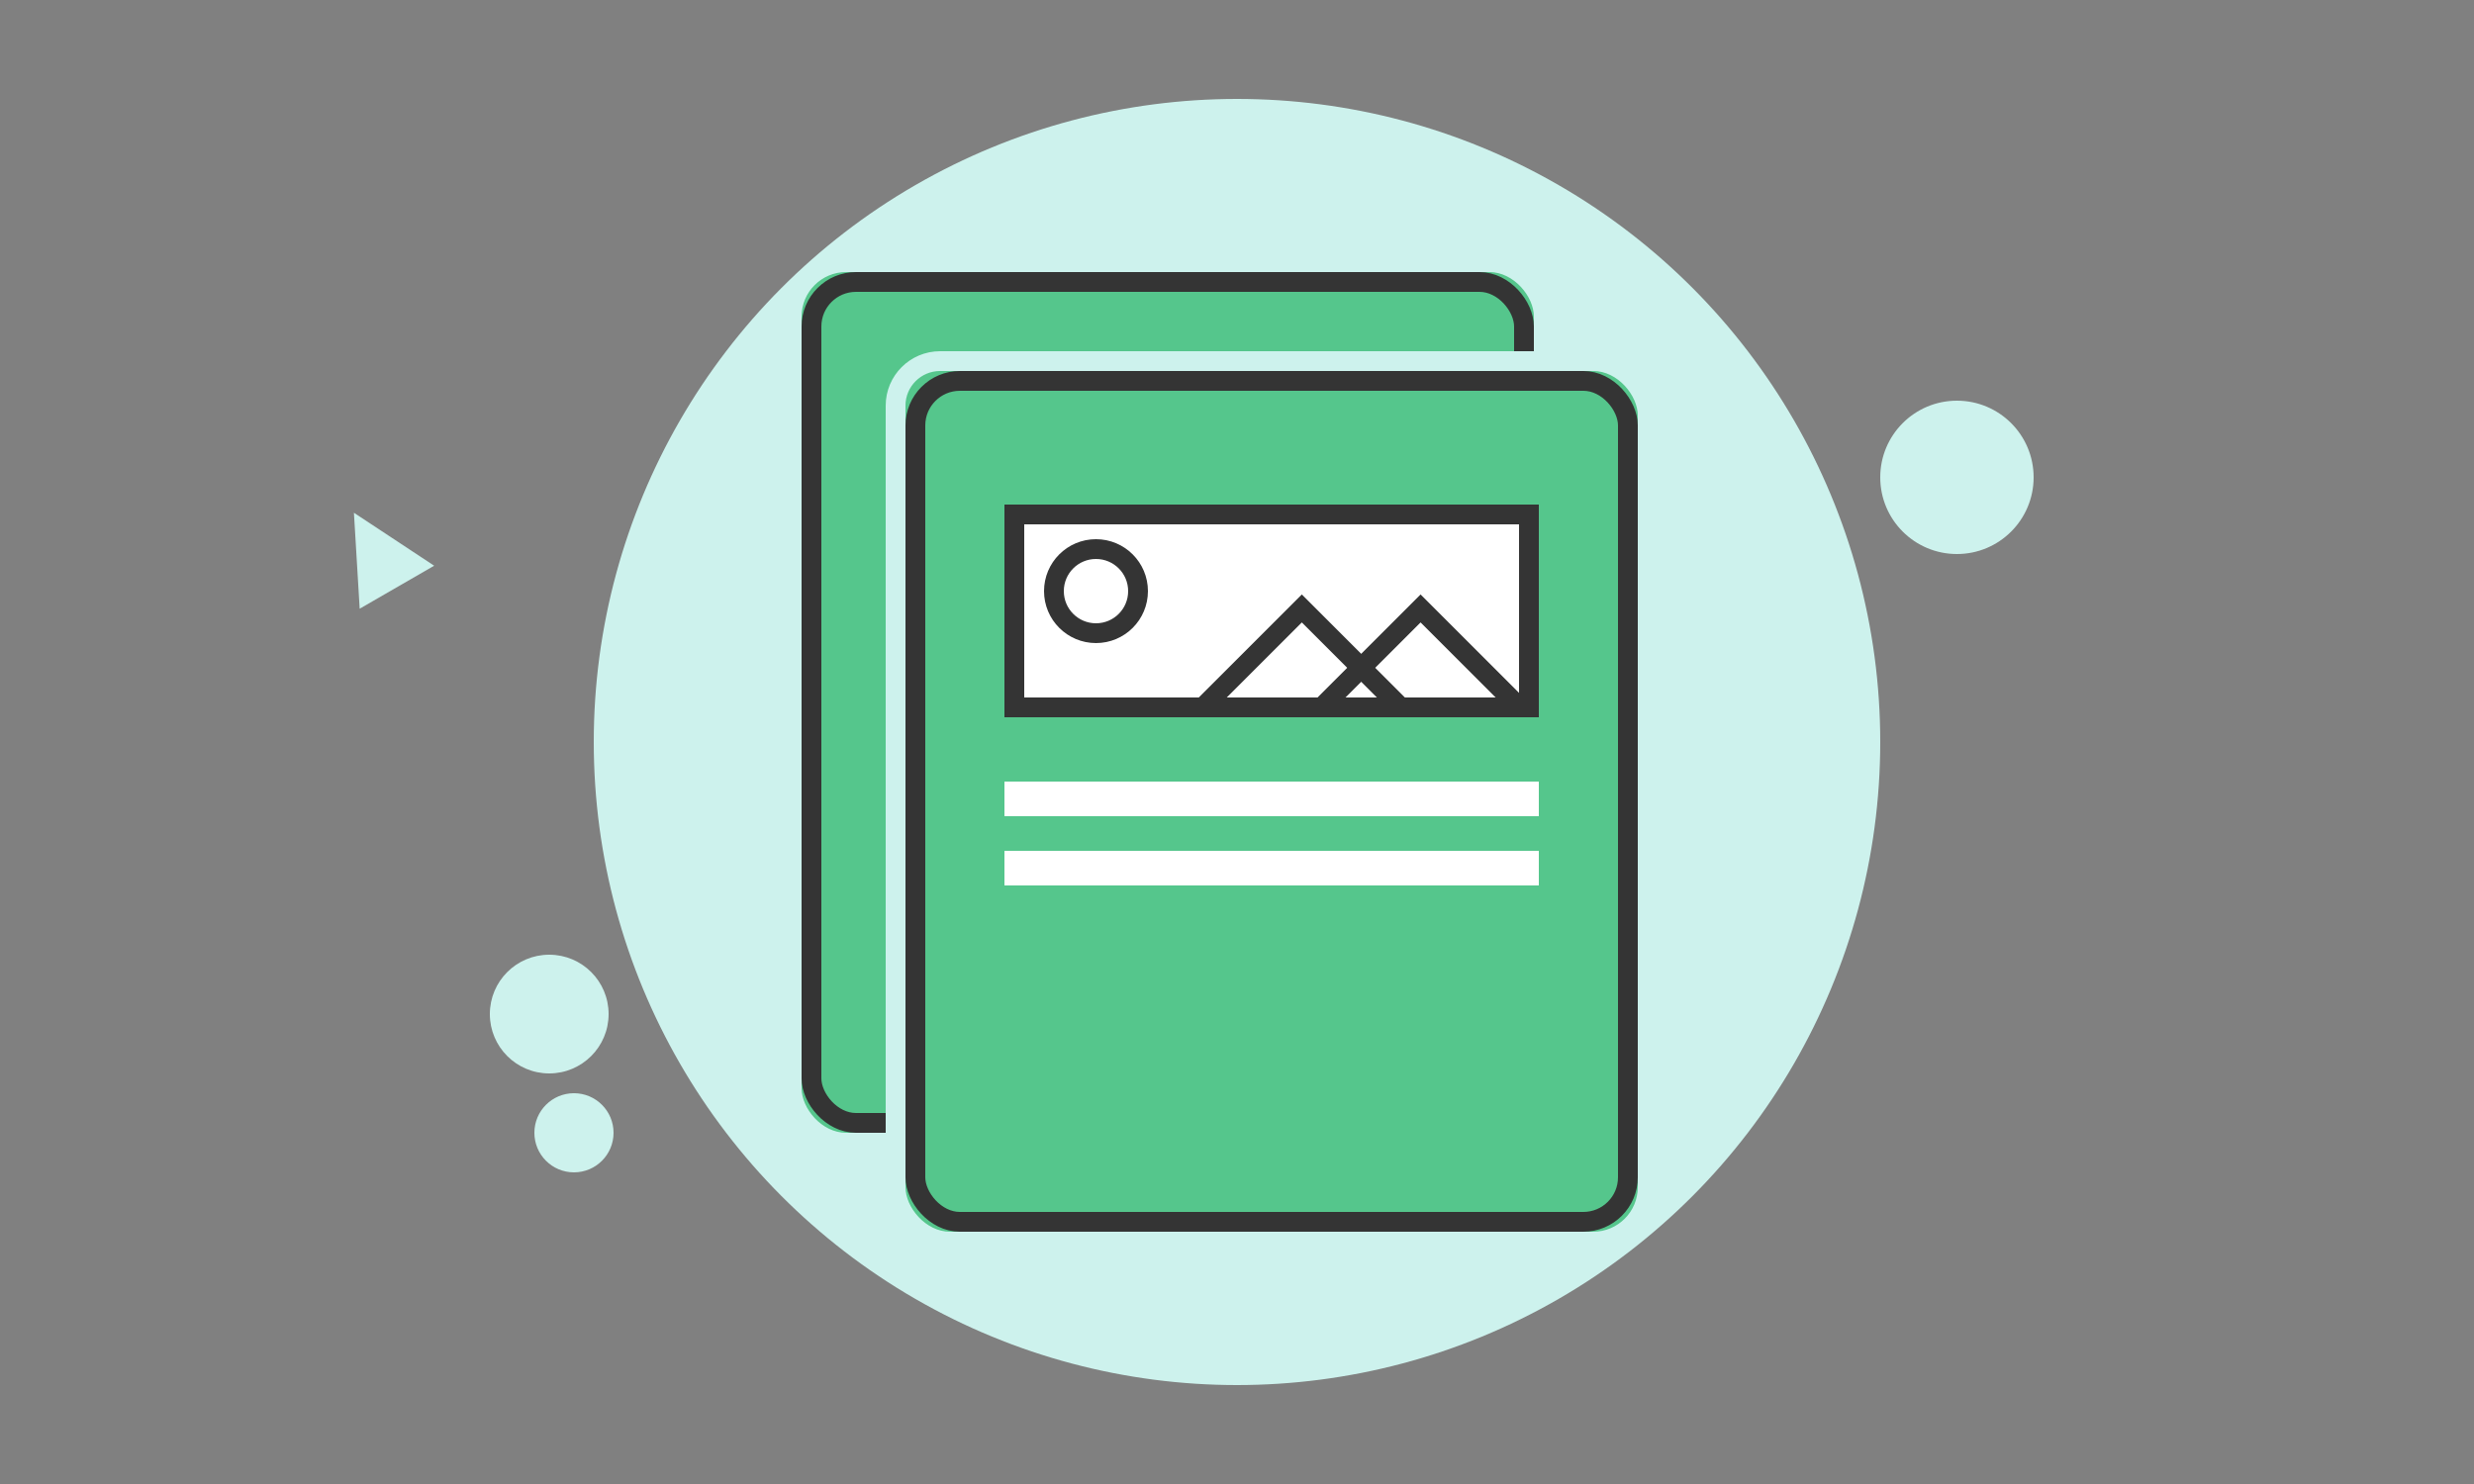 <?xml version="1.0" encoding="UTF-8"?>
<svg width="500px" height="300px" viewBox="0 0 500 300" version="1.1" xmlns="http://www.w3.org/2000/svg" xmlns:xlink="http://www.w3.org/1999/xlink">
    <rect x="0" y="0" width="500" height="300" fill="#808080" stroke="none"/>
    <!-- Generator: Sketch 47.1 (45422) - http://www.bohemiancoding.com/sketch -->
    <title>symbol_clone</title>
    <desc>Created with Sketch.</desc>
    <defs>
        <rect id="path-1" x="162" y="55" width="148" height="174" rx="9"></rect>
        <rect id="path-2" x="0" y="0" width="148" height="174" rx="9"></rect>
        <rect id="path-3" x="20" y="27" width="108" height="43"></rect>
    </defs>
    <g id="Page-1" stroke="none" stroke-width="1" fill="none" fill-rule="evenodd">
        <g id="symbol_clone">
            <circle id="Oval-2" fill="#CDF2ED" cx="250" cy="150" r="130"></circle>
            <circle id="Oval-2" fill="#CDF2ED" cx="111" cy="205" r="12"></circle>
            <circle id="Oval-2-Copy-2" fill="#CDF2ED" cx="395.5" cy="96.5" r="15.5"></circle>
            <circle id="Oval-2-Copy" fill="#CDF2ED" cx="116" cy="229" r="8"></circle>
            <g id="Rectangle-3">
                <use fill="#55C68C" fill-rule="evenodd" xlink:href="#path-1"></use>
                <rect stroke="#343434" stroke-width="4" x="164" y="57" width="144" height="170" rx="9"></rect>
            </g>
            <g id="Group" transform="translate(183, 75)">
                <g id="Rectangle-3-Copy">
                    <use fill="#55C68C" fill-rule="evenodd" xlink:href="#path-2"></use>
                    <rect stroke="#343434" stroke-width="4" x="2" y="2" width="144" height="170" rx="9"></rect>
                    <rect stroke="#CDF2ED" stroke-width="4" x="-2" y="-2" width="152" height="178" rx="9"></rect>
                </g>
                <g id="Rectangle-4">
                    <use fill="#FFFFFF" fill-rule="evenodd" xlink:href="#path-3"></use>
                    <rect stroke="#343434" stroke-width="4" x="22" y="29" width="104" height="39"></rect>
                </g>
                <polyline id="Path-2" stroke="#343434" stroke-width="4" points="60 68.1 80.1 48 99.772 67.673"></polyline>
                <circle id="Oval" stroke="#343434" stroke-width="4" cx="38.5" cy="44.5" r="8.5"></circle>
                <polyline id="Path-2-Copy" stroke="#343434" stroke-width="4" points="84 68.1 104.1 48 123.772 67.673"></polyline>
                <rect id="Rectangle-5" fill="#FFFFFF" x="20" y="83" width="108" height="7"></rect>
                <rect id="Rectangle-5-Copy" fill="#FFFFFF" x="20" y="97" width="108" height="7"></rect>
            </g>
            <polygon id="Triangle" fill="#CDF2ED" transform="translate(75.873, 111.181) rotate(-30) translate(-75.873, -111.181) " points="75.873 102.49 84.564 119.873 67.181 119.873"></polygon>
        </g>
    </g>
</svg>